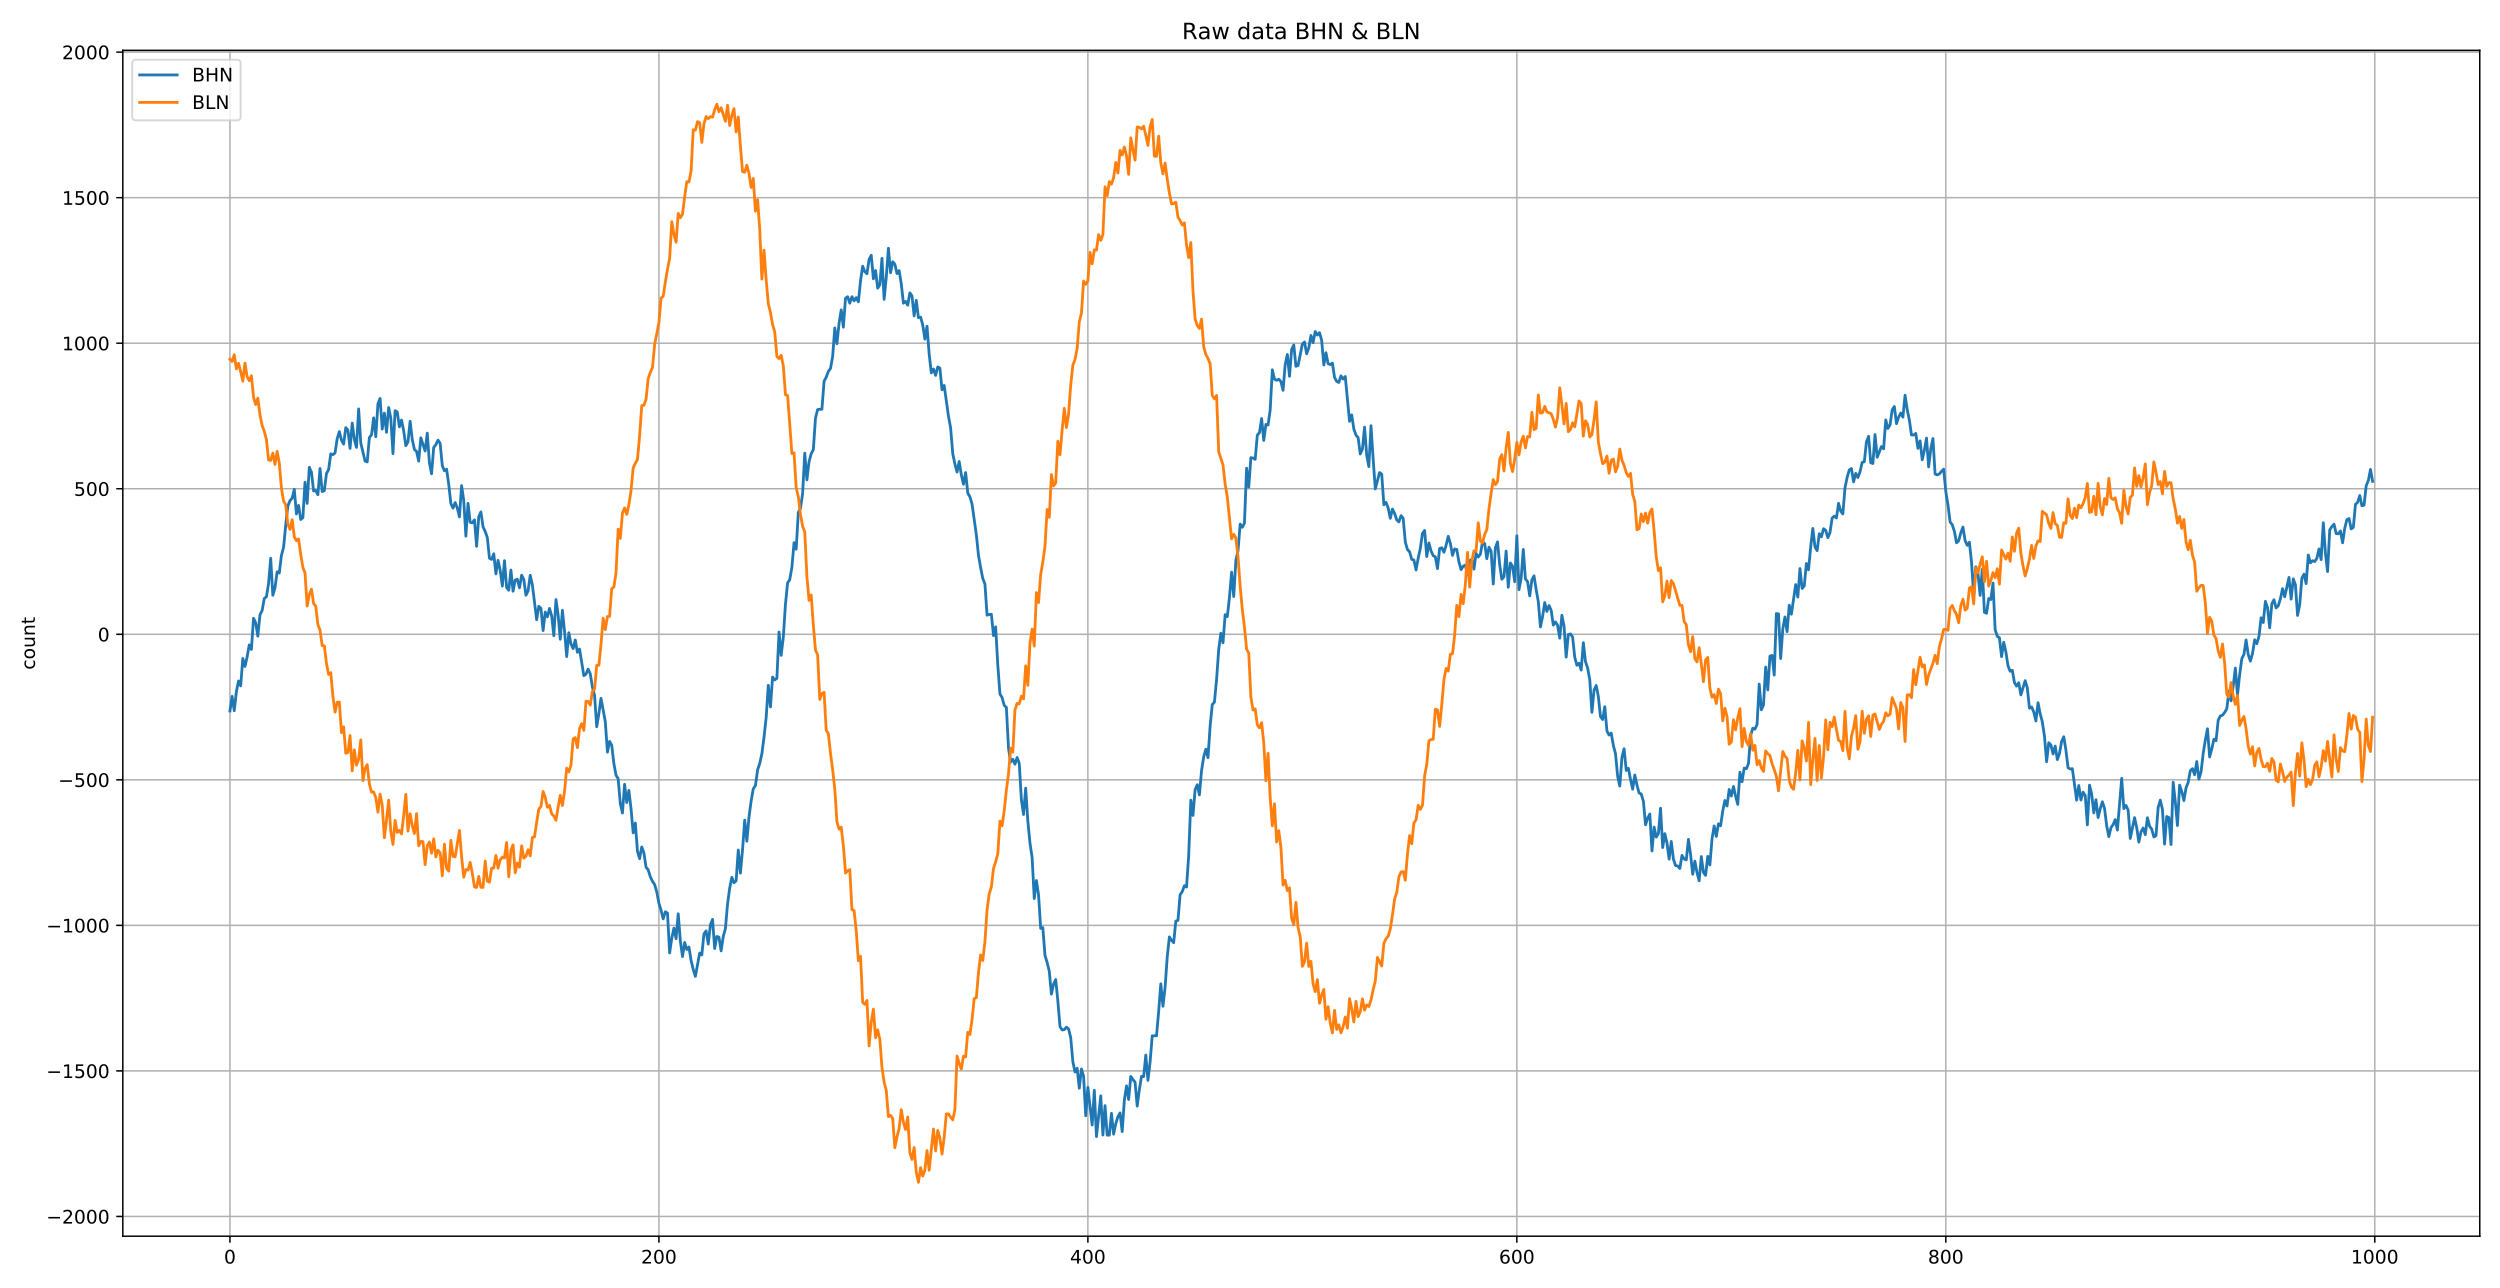 <?xml version="1.0" encoding="utf-8" standalone="no"?>
<!DOCTYPE svg PUBLIC "-//W3C//DTD SVG 1.1//EN"
  "http://www.w3.org/Graphics/SVG/1.1/DTD/svg11.dtd">
<!-- Created with matplotlib (https://matplotlib.org/) -->
<svg height="687.6pt" version="1.1" viewBox="0 0 1334.16 687.6" width="1334.16pt" xmlns="http://www.w3.org/2000/svg" xmlns:xlink="http://www.w3.org/1999/xlink">
 <defs>
  <style type="text/css">
*{stroke-linecap:butt;stroke-linejoin:round;}
  </style>
 </defs>
 <g id="figure_1">
  <g id="patch_1">
   <path d="M 0 687.6 
L 1334.16 687.6 
L 1334.16 0 
L 0 0 
z
" style="fill:#ffffff;"/>
  </g>
  <g id="axes_1">
   <g id="patch_2">
    <path d="M 65.54 659.72 
L 1323.36 659.72 
L 1323.36 26.88 
L 65.54 26.88 
z
" style="fill:#ffffff;"/>
   </g>
   <g id="matplotlib.axis_1">
    <g id="xtick_1">
     <g id="line2d_1">
      <path clip-path="url(#pf578835628)" d="M 122.714 659.72 
L 122.714 26.88 
" style="fill:none;stroke:#b0b0b0;stroke-linecap:square;stroke-width:0.8;"/>
     </g>
     <g id="line2d_2">
      <defs>
       <path d="M 0 0 
L 0 3.5 
" id="m01c46d7998" style="stroke:#000000;stroke-width:0.8;"/>
      </defs>
      <g>
       <use style="stroke:#000000;stroke-width:0.8;" x="122.714" xlink:href="#m01c46d7998" y="659.72"/>
      </g>
     </g>
     <g id="text_1">
      <!-- 0 -->
      <defs>
       <path d="M 31.781 66.406 
Q 24.172 66.406 20.328 58.906 
Q 16.5 51.422 16.5 36.375 
Q 16.5 21.391 20.328 13.891 
Q 24.172 6.391 31.781 6.391 
Q 39.453 6.391 43.281 13.891 
Q 47.125 21.391 47.125 36.375 
Q 47.125 51.422 43.281 58.906 
Q 39.453 66.406 31.781 66.406 
z
M 31.781 74.219 
Q 44.047 74.219 50.516 64.516 
Q 56.984 54.828 56.984 36.375 
Q 56.984 17.969 50.516 8.266 
Q 44.047 -1.422 31.781 -1.422 
Q 19.531 -1.422 13.062 8.266 
Q 6.594 17.969 6.594 36.375 
Q 6.594 54.828 13.062 64.516 
Q 19.531 74.219 31.781 74.219 
z
" id="DejaVuSans-48"/>
      </defs>
      <g transform="translate(119.532 674.318)scale(0.1 -0.1)">
       <use xlink:href="#DejaVuSans-48"/>
      </g>
     </g>
    </g>
    <g id="xtick_2">
     <g id="line2d_3">
      <path clip-path="url(#pf578835628)" d="M 351.637 659.72 
L 351.637 26.88 
" style="fill:none;stroke:#b0b0b0;stroke-linecap:square;stroke-width:0.8;"/>
     </g>
     <g id="line2d_4">
      <g>
       <use style="stroke:#000000;stroke-width:0.8;" x="351.637" xlink:href="#m01c46d7998" y="659.72"/>
      </g>
     </g>
     <g id="text_2">
      <!-- 200 -->
      <defs>
       <path d="M 19.188 8.297 
L 53.609 8.297 
L 53.609 0 
L 7.328 0 
L 7.328 8.297 
Q 12.938 14.109 22.625 23.891 
Q 32.328 33.688 34.812 36.531 
Q 39.547 41.844 41.422 45.531 
Q 43.312 49.219 43.312 52.781 
Q 43.312 58.594 39.234 62.25 
Q 35.156 65.922 28.609 65.922 
Q 23.969 65.922 18.812 64.312 
Q 13.672 62.703 7.812 59.422 
L 7.812 69.391 
Q 13.766 71.781 18.938 73 
Q 24.125 74.219 28.422 74.219 
Q 39.75 74.219 46.484 68.547 
Q 53.219 62.891 53.219 53.422 
Q 53.219 48.922 51.531 44.891 
Q 49.859 40.875 45.406 35.406 
Q 44.188 33.984 37.641 27.219 
Q 31.109 20.453 19.188 8.297 
z
" id="DejaVuSans-50"/>
      </defs>
      <g transform="translate(342.093 674.318)scale(0.1 -0.1)">
       <use xlink:href="#DejaVuSans-50"/>
       <use x="63.623" xlink:href="#DejaVuSans-48"/>
       <use x="127.246" xlink:href="#DejaVuSans-48"/>
      </g>
     </g>
    </g>
    <g id="xtick_3">
     <g id="line2d_5">
      <path clip-path="url(#pf578835628)" d="M 580.561 659.72 
L 580.561 26.88 
" style="fill:none;stroke:#b0b0b0;stroke-linecap:square;stroke-width:0.8;"/>
     </g>
     <g id="line2d_6">
      <g>
       <use style="stroke:#000000;stroke-width:0.8;" x="580.561" xlink:href="#m01c46d7998" y="659.72"/>
      </g>
     </g>
     <g id="text_3">
      <!-- 400 -->
      <defs>
       <path d="M 37.797 64.312 
L 12.891 25.391 
L 37.797 25.391 
z
M 35.203 72.906 
L 47.609 72.906 
L 47.609 25.391 
L 58.016 25.391 
L 58.016 17.188 
L 47.609 17.188 
L 47.609 0 
L 37.797 0 
L 37.797 17.188 
L 4.891 17.188 
L 4.891 26.703 
z
" id="DejaVuSans-52"/>
      </defs>
      <g transform="translate(571.017 674.318)scale(0.1 -0.1)">
       <use xlink:href="#DejaVuSans-52"/>
       <use x="63.623" xlink:href="#DejaVuSans-48"/>
       <use x="127.246" xlink:href="#DejaVuSans-48"/>
      </g>
     </g>
    </g>
    <g id="xtick_4">
     <g id="line2d_7">
      <path clip-path="url(#pf578835628)" d="M 809.484 659.72 
L 809.484 26.88 
" style="fill:none;stroke:#b0b0b0;stroke-linecap:square;stroke-width:0.8;"/>
     </g>
     <g id="line2d_8">
      <g>
       <use style="stroke:#000000;stroke-width:0.8;" x="809.484" xlink:href="#m01c46d7998" y="659.72"/>
      </g>
     </g>
     <g id="text_4">
      <!-- 600 -->
      <defs>
       <path d="M 33.016 40.375 
Q 26.375 40.375 22.484 35.828 
Q 18.609 31.297 18.609 23.391 
Q 18.609 15.531 22.484 10.953 
Q 26.375 6.391 33.016 6.391 
Q 39.656 6.391 43.531 10.953 
Q 47.406 15.531 47.406 23.391 
Q 47.406 31.297 43.531 35.828 
Q 39.656 40.375 33.016 40.375 
z
M 52.594 71.297 
L 52.594 62.312 
Q 48.875 64.062 45.094 64.984 
Q 41.312 65.922 37.594 65.922 
Q 27.828 65.922 22.672 59.328 
Q 17.531 52.734 16.797 39.406 
Q 19.672 43.656 24.016 45.922 
Q 28.375 48.188 33.594 48.188 
Q 44.578 48.188 50.953 41.516 
Q 57.328 34.859 57.328 23.391 
Q 57.328 12.156 50.688 5.359 
Q 44.047 -1.422 33.016 -1.422 
Q 20.359 -1.422 13.672 8.266 
Q 6.984 17.969 6.984 36.375 
Q 6.984 53.656 15.188 63.938 
Q 23.391 74.219 37.203 74.219 
Q 40.922 74.219 44.703 73.484 
Q 48.484 72.75 52.594 71.297 
z
" id="DejaVuSans-54"/>
      </defs>
      <g transform="translate(799.94 674.318)scale(0.1 -0.1)">
       <use xlink:href="#DejaVuSans-54"/>
       <use x="63.623" xlink:href="#DejaVuSans-48"/>
       <use x="127.246" xlink:href="#DejaVuSans-48"/>
      </g>
     </g>
    </g>
    <g id="xtick_5">
     <g id="line2d_9">
      <path clip-path="url(#pf578835628)" d="M 1038.408 659.72 
L 1038.408 26.88 
" style="fill:none;stroke:#b0b0b0;stroke-linecap:square;stroke-width:0.8;"/>
     </g>
     <g id="line2d_10">
      <g>
       <use style="stroke:#000000;stroke-width:0.8;" x="1038.408" xlink:href="#m01c46d7998" y="659.72"/>
      </g>
     </g>
     <g id="text_5">
      <!-- 800 -->
      <defs>
       <path d="M 31.781 34.625 
Q 24.75 34.625 20.719 30.859 
Q 16.703 27.094 16.703 20.516 
Q 16.703 13.922 20.719 10.156 
Q 24.75 6.391 31.781 6.391 
Q 38.812 6.391 42.859 10.172 
Q 46.922 13.969 46.922 20.516 
Q 46.922 27.094 42.891 30.859 
Q 38.875 34.625 31.781 34.625 
z
M 21.922 38.812 
Q 15.578 40.375 12.031 44.719 
Q 8.5 49.078 8.5 55.328 
Q 8.5 64.062 14.719 69.141 
Q 20.953 74.219 31.781 74.219 
Q 42.672 74.219 48.875 69.141 
Q 55.078 64.062 55.078 55.328 
Q 55.078 49.078 51.531 44.719 
Q 48 40.375 41.703 38.812 
Q 48.828 37.156 52.797 32.312 
Q 56.781 27.484 56.781 20.516 
Q 56.781 9.906 50.312 4.234 
Q 43.844 -1.422 31.781 -1.422 
Q 19.734 -1.422 13.25 4.234 
Q 6.781 9.906 6.781 20.516 
Q 6.781 27.484 10.781 32.312 
Q 14.797 37.156 21.922 38.812 
z
M 18.312 54.391 
Q 18.312 48.734 21.844 45.562 
Q 25.391 42.391 31.781 42.391 
Q 38.141 42.391 41.719 45.562 
Q 45.312 48.734 45.312 54.391 
Q 45.312 60.062 41.719 63.234 
Q 38.141 66.406 31.781 66.406 
Q 25.391 66.406 21.844 63.234 
Q 18.312 60.062 18.312 54.391 
z
" id="DejaVuSans-56"/>
      </defs>
      <g transform="translate(1028.864 674.318)scale(0.1 -0.1)">
       <use xlink:href="#DejaVuSans-56"/>
       <use x="63.623" xlink:href="#DejaVuSans-48"/>
       <use x="127.246" xlink:href="#DejaVuSans-48"/>
      </g>
     </g>
    </g>
    <g id="xtick_6">
     <g id="line2d_11">
      <path clip-path="url(#pf578835628)" d="M 1267.331 659.72 
L 1267.331 26.88 
" style="fill:none;stroke:#b0b0b0;stroke-linecap:square;stroke-width:0.8;"/>
     </g>
     <g id="line2d_12">
      <g>
       <use style="stroke:#000000;stroke-width:0.8;" x="1267.331" xlink:href="#m01c46d7998" y="659.72"/>
      </g>
     </g>
     <g id="text_6">
      <!-- 1000 -->
      <defs>
       <path d="M 12.406 8.297 
L 28.516 8.297 
L 28.516 63.922 
L 10.984 60.406 
L 10.984 69.391 
L 28.422 72.906 
L 38.281 72.906 
L 38.281 8.297 
L 54.391 8.297 
L 54.391 0 
L 12.406 0 
z
" id="DejaVuSans-49"/>
      </defs>
      <g transform="translate(1254.606 674.318)scale(0.1 -0.1)">
       <use xlink:href="#DejaVuSans-49"/>
       <use x="63.623" xlink:href="#DejaVuSans-48"/>
       <use x="127.246" xlink:href="#DejaVuSans-48"/>
       <use x="190.869" xlink:href="#DejaVuSans-48"/>
      </g>
     </g>
    </g>
   </g>
   <g id="matplotlib.axis_2">
    <g id="ytick_1">
     <g id="line2d_13">
      <path clip-path="url(#pf578835628)" d="M 65.54 649.176 
L 1323.36 649.176 
" style="fill:none;stroke:#b0b0b0;stroke-linecap:square;stroke-width:0.8;"/>
     </g>
     <g id="line2d_14">
      <defs>
       <path d="M 0 0 
L -3.5 0 
" id="mba39bc1939" style="stroke:#000000;stroke-width:0.8;"/>
      </defs>
      <g>
       <use style="stroke:#000000;stroke-width:0.8;" x="65.54" xlink:href="#mba39bc1939" y="649.176"/>
      </g>
     </g>
     <g id="text_7">
      <!-- −2000 -->
      <defs>
       <path d="M 10.594 35.5 
L 73.188 35.5 
L 73.188 27.203 
L 10.594 27.203 
z
" id="DejaVuSans-8722"/>
      </defs>
      <g transform="translate(24.71 652.975)scale(0.1 -0.1)">
       <use xlink:href="#DejaVuSans-8722"/>
       <use x="83.789" xlink:href="#DejaVuSans-50"/>
       <use x="147.412" xlink:href="#DejaVuSans-48"/>
       <use x="211.035" xlink:href="#DejaVuSans-48"/>
       <use x="274.658" xlink:href="#DejaVuSans-48"/>
      </g>
     </g>
    </g>
    <g id="ytick_2">
     <g id="line2d_15">
      <path clip-path="url(#pf578835628)" d="M 65.54 571.506 
L 1323.36 571.506 
" style="fill:none;stroke:#b0b0b0;stroke-linecap:square;stroke-width:0.8;"/>
     </g>
     <g id="line2d_16">
      <g>
       <use style="stroke:#000000;stroke-width:0.8;" x="65.54" xlink:href="#mba39bc1939" y="571.506"/>
      </g>
     </g>
     <g id="text_8">
      <!-- −1500 -->
      <defs>
       <path d="M 10.797 72.906 
L 49.516 72.906 
L 49.516 64.594 
L 19.828 64.594 
L 19.828 46.734 
Q 21.969 47.469 24.109 47.828 
Q 26.266 48.188 28.422 48.188 
Q 40.625 48.188 47.75 41.5 
Q 54.891 34.812 54.891 23.391 
Q 54.891 11.625 47.562 5.094 
Q 40.234 -1.422 26.906 -1.422 
Q 22.312 -1.422 17.547 -0.641 
Q 12.797 0.141 7.719 1.703 
L 7.719 11.625 
Q 12.109 9.234 16.797 8.062 
Q 21.484 6.891 26.703 6.891 
Q 35.156 6.891 40.078 11.328 
Q 45.016 15.766 45.016 23.391 
Q 45.016 31 40.078 35.438 
Q 35.156 39.891 26.703 39.891 
Q 22.75 39.891 18.812 39.016 
Q 14.891 38.141 10.797 36.281 
z
" id="DejaVuSans-53"/>
      </defs>
      <g transform="translate(24.71 575.305)scale(0.1 -0.1)">
       <use xlink:href="#DejaVuSans-8722"/>
       <use x="83.789" xlink:href="#DejaVuSans-49"/>
       <use x="147.412" xlink:href="#DejaVuSans-53"/>
       <use x="211.035" xlink:href="#DejaVuSans-48"/>
       <use x="274.658" xlink:href="#DejaVuSans-48"/>
      </g>
     </g>
    </g>
    <g id="ytick_3">
     <g id="line2d_17">
      <path clip-path="url(#pf578835628)" d="M 65.54 493.835 
L 1323.36 493.835 
" style="fill:none;stroke:#b0b0b0;stroke-linecap:square;stroke-width:0.8;"/>
     </g>
     <g id="line2d_18">
      <g>
       <use style="stroke:#000000;stroke-width:0.8;" x="65.54" xlink:href="#mba39bc1939" y="493.835"/>
      </g>
     </g>
     <g id="text_9">
      <!-- −1000 -->
      <g transform="translate(24.71 497.635)scale(0.1 -0.1)">
       <use xlink:href="#DejaVuSans-8722"/>
       <use x="83.789" xlink:href="#DejaVuSans-49"/>
       <use x="147.412" xlink:href="#DejaVuSans-48"/>
       <use x="211.035" xlink:href="#DejaVuSans-48"/>
       <use x="274.658" xlink:href="#DejaVuSans-48"/>
      </g>
     </g>
    </g>
    <g id="ytick_4">
     <g id="line2d_19">
      <path clip-path="url(#pf578835628)" d="M 65.54 416.165 
L 1323.36 416.165 
" style="fill:none;stroke:#b0b0b0;stroke-linecap:square;stroke-width:0.8;"/>
     </g>
     <g id="line2d_20">
      <g>
       <use style="stroke:#000000;stroke-width:0.8;" x="65.54" xlink:href="#mba39bc1939" y="416.165"/>
      </g>
     </g>
     <g id="text_10">
      <!-- −500 -->
      <g transform="translate(31.073 419.964)scale(0.1 -0.1)">
       <use xlink:href="#DejaVuSans-8722"/>
       <use x="83.789" xlink:href="#DejaVuSans-53"/>
       <use x="147.412" xlink:href="#DejaVuSans-48"/>
       <use x="211.035" xlink:href="#DejaVuSans-48"/>
      </g>
     </g>
    </g>
    <g id="ytick_5">
     <g id="line2d_21">
      <path clip-path="url(#pf578835628)" d="M 65.54 338.495 
L 1323.36 338.495 
" style="fill:none;stroke:#b0b0b0;stroke-linecap:square;stroke-width:0.8;"/>
     </g>
     <g id="line2d_22">
      <g>
       <use style="stroke:#000000;stroke-width:0.8;" x="65.54" xlink:href="#mba39bc1939" y="338.495"/>
      </g>
     </g>
     <g id="text_11">
      <!-- 0 -->
      <g transform="translate(52.178 342.294)scale(0.1 -0.1)">
       <use xlink:href="#DejaVuSans-48"/>
      </g>
     </g>
    </g>
    <g id="ytick_6">
     <g id="line2d_23">
      <path clip-path="url(#pf578835628)" d="M 65.54 260.824 
L 1323.36 260.824 
" style="fill:none;stroke:#b0b0b0;stroke-linecap:square;stroke-width:0.8;"/>
     </g>
     <g id="line2d_24">
      <g>
       <use style="stroke:#000000;stroke-width:0.8;" x="65.54" xlink:href="#mba39bc1939" y="260.824"/>
      </g>
     </g>
     <g id="text_12">
      <!-- 500 -->
      <g transform="translate(39.453 264.623)scale(0.1 -0.1)">
       <use xlink:href="#DejaVuSans-53"/>
       <use x="63.623" xlink:href="#DejaVuSans-48"/>
       <use x="127.246" xlink:href="#DejaVuSans-48"/>
      </g>
     </g>
    </g>
    <g id="ytick_7">
     <g id="line2d_25">
      <path clip-path="url(#pf578835628)" d="M 65.54 183.154 
L 1323.36 183.154 
" style="fill:none;stroke:#b0b0b0;stroke-linecap:square;stroke-width:0.8;"/>
     </g>
     <g id="line2d_26">
      <g>
       <use style="stroke:#000000;stroke-width:0.8;" x="65.54" xlink:href="#mba39bc1939" y="183.154"/>
      </g>
     </g>
     <g id="text_13">
      <!-- 1000 -->
      <g transform="translate(33.09 186.953)scale(0.1 -0.1)">
       <use xlink:href="#DejaVuSans-49"/>
       <use x="63.623" xlink:href="#DejaVuSans-48"/>
       <use x="127.246" xlink:href="#DejaVuSans-48"/>
       <use x="190.869" xlink:href="#DejaVuSans-48"/>
      </g>
     </g>
    </g>
    <g id="ytick_8">
     <g id="line2d_27">
      <path clip-path="url(#pf578835628)" d="M 65.54 105.483 
L 1323.36 105.483 
" style="fill:none;stroke:#b0b0b0;stroke-linecap:square;stroke-width:0.8;"/>
     </g>
     <g id="line2d_28">
      <g>
       <use style="stroke:#000000;stroke-width:0.8;" x="65.54" xlink:href="#mba39bc1939" y="105.483"/>
      </g>
     </g>
     <g id="text_14">
      <!-- 1500 -->
      <g transform="translate(33.09 109.282)scale(0.1 -0.1)">
       <use xlink:href="#DejaVuSans-49"/>
       <use x="63.623" xlink:href="#DejaVuSans-53"/>
       <use x="127.246" xlink:href="#DejaVuSans-48"/>
       <use x="190.869" xlink:href="#DejaVuSans-48"/>
      </g>
     </g>
    </g>
    <g id="ytick_9">
     <g id="line2d_29">
      <path clip-path="url(#pf578835628)" d="M 65.54 27.813 
L 1323.36 27.813 
" style="fill:none;stroke:#b0b0b0;stroke-linecap:square;stroke-width:0.8;"/>
     </g>
     <g id="line2d_30">
      <g>
       <use style="stroke:#000000;stroke-width:0.8;" x="65.54" xlink:href="#mba39bc1939" y="27.813"/>
      </g>
     </g>
     <g id="text_15">
      <!-- 2000 -->
      <g transform="translate(33.09 31.612)scale(0.1 -0.1)">
       <use xlink:href="#DejaVuSans-50"/>
       <use x="63.623" xlink:href="#DejaVuSans-48"/>
       <use x="127.246" xlink:href="#DejaVuSans-48"/>
       <use x="190.869" xlink:href="#DejaVuSans-48"/>
      </g>
     </g>
    </g>
    <g id="text_16">
     <!-- count -->
     <defs>
      <path d="M 48.781 52.594 
L 48.781 44.188 
Q 44.969 46.297 41.141 47.344 
Q 37.312 48.391 33.406 48.391 
Q 24.656 48.391 19.812 42.844 
Q 14.984 37.312 14.984 27.297 
Q 14.984 17.281 19.812 11.734 
Q 24.656 6.203 33.406 6.203 
Q 37.312 6.203 41.141 7.25 
Q 44.969 8.297 48.781 10.406 
L 48.781 2.094 
Q 45.016 0.344 40.984 -0.531 
Q 36.969 -1.422 32.422 -1.422 
Q 20.062 -1.422 12.781 6.344 
Q 5.516 14.109 5.516 27.297 
Q 5.516 40.672 12.859 48.328 
Q 20.219 56 33.016 56 
Q 37.156 56 41.109 55.141 
Q 45.062 54.297 48.781 52.594 
z
" id="DejaVuSans-99"/>
      <path d="M 30.609 48.391 
Q 23.391 48.391 19.188 42.75 
Q 14.984 37.109 14.984 27.297 
Q 14.984 17.484 19.156 11.844 
Q 23.344 6.203 30.609 6.203 
Q 37.797 6.203 41.984 11.859 
Q 46.188 17.531 46.188 27.297 
Q 46.188 37.016 41.984 42.703 
Q 37.797 48.391 30.609 48.391 
z
M 30.609 56 
Q 42.328 56 49.016 48.375 
Q 55.719 40.766 55.719 27.297 
Q 55.719 13.875 49.016 6.219 
Q 42.328 -1.422 30.609 -1.422 
Q 18.844 -1.422 12.172 6.219 
Q 5.516 13.875 5.516 27.297 
Q 5.516 40.766 12.172 48.375 
Q 18.844 56 30.609 56 
z
" id="DejaVuSans-111"/>
      <path d="M 8.5 21.578 
L 8.5 54.688 
L 17.484 54.688 
L 17.484 21.922 
Q 17.484 14.156 20.5 10.266 
Q 23.531 6.391 29.594 6.391 
Q 36.859 6.391 41.078 11.031 
Q 45.312 15.672 45.312 23.688 
L 45.312 54.688 
L 54.297 54.688 
L 54.297 0 
L 45.312 0 
L 45.312 8.406 
Q 42.047 3.422 37.719 1 
Q 33.406 -1.422 27.688 -1.422 
Q 18.266 -1.422 13.375 4.438 
Q 8.5 10.297 8.5 21.578 
z
M 31.109 56 
z
" id="DejaVuSans-117"/>
      <path d="M 54.891 33.016 
L 54.891 0 
L 45.906 0 
L 45.906 32.719 
Q 45.906 40.484 42.875 44.328 
Q 39.844 48.188 33.797 48.188 
Q 26.516 48.188 22.312 43.547 
Q 18.109 38.922 18.109 30.906 
L 18.109 0 
L 9.078 0 
L 9.078 54.688 
L 18.109 54.688 
L 18.109 46.188 
Q 21.344 51.125 25.703 53.562 
Q 30.078 56 35.797 56 
Q 45.219 56 50.047 50.172 
Q 54.891 44.344 54.891 33.016 
z
" id="DejaVuSans-110"/>
      <path d="M 18.312 70.219 
L 18.312 54.688 
L 36.812 54.688 
L 36.812 47.703 
L 18.312 47.703 
L 18.312 18.016 
Q 18.312 11.328 20.141 9.422 
Q 21.969 7.516 27.594 7.516 
L 36.812 7.516 
L 36.812 0 
L 27.594 0 
Q 17.188 0 13.234 3.875 
Q 9.281 7.766 9.281 18.016 
L 9.281 47.703 
L 2.688 47.703 
L 2.688 54.688 
L 9.281 54.688 
L 9.281 70.219 
z
" id="DejaVuSans-116"/>
     </defs>
     <g transform="translate(18.631 357.406)rotate(-90)scale(0.1 -0.1)">
      <use xlink:href="#DejaVuSans-99"/>
      <use x="54.98" xlink:href="#DejaVuSans-111"/>
      <use x="116.162" xlink:href="#DejaVuSans-117"/>
      <use x="179.541" xlink:href="#DejaVuSans-110"/>
      <use x="242.92" xlink:href="#DejaVuSans-116"/>
     </g>
    </g>
   </g>
   <g id="line2d_31">
    <path clip-path="url(#pf578835628)" d="M 122.714 379.448 
L 123.858 371.618 
L 125.003 379.278 
L 126.147 369.07 
L 127.292 363.427 
L 128.437 366.026 
L 129.581 351.384 
L 130.726 355.671 
L 131.871 350.614 
L 133.015 344.158 
L 134.16 346.59 
L 135.304 329.963 
L 136.449 332.339 
L 137.594 339.503 
L 138.738 328.07 
L 139.883 325.846 
L 141.028 319.394 
L 142.172 318.48 
L 143.317 311.465 
L 144.461 297.939 
L 145.606 317.698 
L 146.751 313.726 
L 147.895 305.13 
L 149.04 305.817 
L 150.184 296.385 
L 151.329 292.142 
L 152.474 280.24 
L 153.618 269.947 
L 154.763 267.177 
L 155.908 265.883 
L 157.052 261.127 
L 158.197 274.264 
L 159.341 269.717 
L 160.486 277.247 
L 161.631 276.287 
L 162.775 257.334 
L 163.92 268.656 
L 165.064 249.368 
L 166.209 251.965 
L 167.354 261.987 
L 168.498 261.769 
L 169.643 264.02 
L 170.788 250.016 
L 171.932 262.313 
L 173.077 261.852 
L 174.221 252.714 
L 175.366 250.617 
L 176.511 242.195 
L 177.655 242.632 
L 178.8 241.709 
L 179.945 234.123 
L 181.089 230.332 
L 182.234 234.953 
L 183.378 237.014 
L 184.523 228.195 
L 185.668 229.481 
L 186.812 239.322 
L 187.957 225.807 
L 189.101 234.47 
L 190.246 238.766 
L 191.391 218.205 
L 192.535 236.406 
L 194.825 246.07 
L 195.969 246.521 
L 197.114 233.546 
L 198.258 232.035 
L 199.403 222.976 
L 200.548 233.056 
L 201.692 215.501 
L 202.837 212.626 
L 203.981 229.003 
L 205.126 220.449 
L 206.271 230.715 
L 207.415 217.472 
L 208.56 223.202 
L 209.705 242.097 
L 210.849 219.166 
L 211.994 219.803 
L 213.138 227.811 
L 214.283 224.154 
L 215.428 229.993 
L 216.572 237.837 
L 217.717 235.851 
L 218.861 224.812 
L 220.006 234.513 
L 221.151 239.827 
L 222.295 240.897 
L 223.44 246.109 
L 224.585 233.628 
L 226.874 240.696 
L 228.018 231.154 
L 229.163 246.888 
L 230.308 252.845 
L 231.452 238.792 
L 232.597 237.323 
L 233.742 234.891 
L 234.886 236.57 
L 236.031 248.493 
L 237.175 251.223 
L 238.32 250.403 
L 239.465 258.375 
L 240.609 268.737 
L 241.754 271.17 
L 242.898 268.221 
L 244.043 271.068 
L 245.188 275.855 
L 246.332 259.137 
L 247.477 267.004 
L 248.622 286.127 
L 249.766 268.608 
L 250.911 278.752 
L 252.055 278.986 
L 253.2 277.423 
L 254.345 291.542 
L 255.489 275.752 
L 256.634 273.203 
L 257.778 281.177 
L 258.923 283.589 
L 260.068 286.886 
L 261.212 297.912 
L 262.357 298.535 
L 263.502 295.508 
L 264.646 306.218 
L 265.791 299.043 
L 266.935 304.363 
L 268.08 312.756 
L 269.225 299.211 
L 270.369 313.648 
L 271.514 314.968 
L 272.659 304.204 
L 273.803 315.524 
L 274.948 309.548 
L 276.092 309.148 
L 277.237 313.687 
L 278.382 306.957 
L 279.526 309.192 
L 280.671 317.657 
L 281.815 315.336 
L 282.96 307.011 
L 284.105 312.134 
L 286.394 330.727 
L 287.539 323.565 
L 288.683 324.61 
L 289.828 336.501 
L 290.972 326.639 
L 292.117 329.196 
L 293.262 324.669 
L 294.406 328.724 
L 295.551 339.247 
L 296.695 319.962 
L 297.84 328.075 
L 298.985 341.151 
L 300.129 325.71 
L 301.274 336.777 
L 302.419 350.415 
L 303.563 337.654 
L 304.708 343.667 
L 305.852 346.146 
L 306.997 341.537 
L 308.142 348.103 
L 309.286 346.377 
L 311.575 360.586 
L 312.72 359.732 
L 313.865 357.086 
L 315.009 359.584 
L 316.154 366.753 
L 317.299 371.103 
L 318.443 387.852 
L 319.588 380.831 
L 320.732 372.665 
L 323.022 385.107 
L 324.166 401.416 
L 325.311 395.644 
L 326.456 397.694 
L 327.6 407.464 
L 328.745 413.697 
L 329.889 415.587 
L 331.034 428.86 
L 332.179 433.887 
L 333.323 418.552 
L 334.468 428.297 
L 335.612 421.809 
L 336.757 431.554 
L 337.902 444.471 
L 339.046 439.21 
L 340.191 454.258 
L 341.336 458.236 
L 342.48 451.956 
L 343.625 455.159 
L 344.769 462.801 
L 345.914 464.189 
L 347.059 467.929 
L 348.203 470.274 
L 349.348 472.032 
L 350.492 475.972 
L 351.637 482.018 
L 352.782 485.822 
L 353.926 490.357 
L 355.071 486.578 
L 356.216 487.288 
L 357.36 508.538 
L 358.505 500.601 
L 359.649 495.289 
L 360.794 500.925 
L 361.939 487.659 
L 363.083 502.258 
L 364.228 510.498 
L 365.373 502.955 
L 366.517 506.729 
L 367.662 505.407 
L 368.806 512.601 
L 369.951 517.335 
L 371.096 521.059 
L 373.385 508.623 
L 374.529 509.6 
L 375.674 498.382 
L 376.819 496.761 
L 377.963 503.817 
L 379.108 493.591 
L 380.253 490.639 
L 381.397 506.186 
L 382.542 499.742 
L 383.686 500.138 
L 384.831 507.458 
L 385.976 499.772 
L 387.12 495.602 
L 388.265 482.458 
L 389.409 473.929 
L 390.554 468.189 
L 391.699 471.112 
L 392.843 470.035 
L 393.988 453.629 
L 395.133 465.947 
L 396.277 453.334 
L 397.422 437.69 
L 398.566 448.918 
L 399.711 436.022 
L 400.856 427.445 
L 402 420.914 
L 403.145 419.268 
L 404.29 410.89 
L 405.434 407.46 
L 406.579 402.251 
L 407.723 393.488 
L 408.868 382.97 
L 410.013 365.718 
L 411.157 377.257 
L 412.302 361.333 
L 413.446 362.851 
L 414.591 361.992 
L 415.736 337.287 
L 416.88 349.727 
L 418.025 340.036 
L 419.17 322.383 
L 420.314 311.091 
L 421.459 309.325 
L 422.603 302.718 
L 423.748 289.596 
L 424.893 293.099 
L 426.037 273.415 
L 427.182 271.189 
L 428.326 263.393 
L 429.471 241.808 
L 430.616 256.097 
L 431.76 246.413 
L 432.905 242.112 
L 434.05 239.967 
L 435.194 223.101 
L 436.339 218.588 
L 437.483 218.39 
L 438.628 218.396 
L 439.773 203.473 
L 440.917 201.31 
L 442.062 198.203 
L 443.206 196.63 
L 444.351 190.277 
L 445.496 175.024 
L 446.64 183.411 
L 447.785 172.495 
L 448.93 165.368 
L 450.074 174.596 
L 451.219 159.153 
L 452.363 158.352 
L 453.508 161.789 
L 454.653 158.324 
L 455.797 160.56 
L 456.942 158.838 
L 458.087 161.082 
L 459.231 149.896 
L 460.376 142.07 
L 461.52 144.99 
L 462.665 146.082 
L 463.81 138.378 
L 464.954 136.224 
L 466.099 148.765 
L 467.243 144.348 
L 468.388 153.78 
L 469.533 152.007 
L 470.677 137.865 
L 471.822 159.745 
L 472.967 148.013 
L 474.111 132.491 
L 475.256 145.553 
L 476.4 139.664 
L 477.545 140.958 
L 478.69 145.996 
L 479.834 144.415 
L 480.979 151.562 
L 482.123 161.801 
L 483.268 160.818 
L 484.413 162.883 
L 485.557 156.282 
L 486.702 157.958 
L 487.847 168.56 
L 488.991 160.288 
L 490.136 169.517 
L 491.28 169.239 
L 492.425 173.364 
L 493.57 180.985 
L 494.714 174.105 
L 495.859 188.957 
L 497.004 199.006 
L 498.148 196.915 
L 499.293 200.346 
L 500.437 195.824 
L 501.582 196.448 
L 502.727 208.009 
L 503.871 205.7 
L 506.16 222.071 
L 507.305 228.325 
L 508.45 242.114 
L 509.594 247.601 
L 510.739 251.928 
L 511.884 246.268 
L 513.028 253.411 
L 514.173 258.422 
L 515.317 252.201 
L 516.462 263.078 
L 517.607 265.129 
L 518.751 269.03 
L 521.04 285.424 
L 522.185 296.388 
L 523.33 302.941 
L 524.474 308.735 
L 525.619 311.654 
L 526.764 328.292 
L 527.908 327.942 
L 529.053 327.809 
L 530.197 339.194 
L 531.342 334.52 
L 532.487 354.955 
L 533.631 370.338 
L 534.776 372.266 
L 535.92 376.455 
L 537.065 377.481 
L 538.21 399.437 
L 539.354 406.64 
L 540.499 405.219 
L 541.644 407.83 
L 542.788 404.255 
L 543.933 407.38 
L 545.077 426.766 
L 546.222 434.677 
L 547.367 420.629 
L 548.511 438.06 
L 549.656 449.879 
L 550.801 457.636 
L 551.945 479.49 
L 553.09 469.893 
L 554.234 477.545 
L 555.379 495.464 
L 556.524 495.038 
L 557.668 509.869 
L 558.813 513.628 
L 559.957 518.285 
L 561.102 530.53 
L 562.247 525.204 
L 563.391 522.742 
L 564.536 534.206 
L 565.681 547.832 
L 566.825 549.637 
L 567.97 549.473 
L 569.114 548.169 
L 570.259 549.123 
L 571.404 553.787 
L 572.548 566.625 
L 573.693 572.081 
L 574.837 570.086 
L 575.982 580.746 
L 577.127 570.484 
L 578.271 574.364 
L 579.416 595.44 
L 580.561 580.271 
L 582.85 600.385 
L 583.994 581.82 
L 585.139 606.533 
L 587.428 584.806 
L 588.573 605.704 
L 589.718 590.043 
L 590.862 605.789 
L 592.007 605.769 
L 593.151 594.157 
L 594.296 605.259 
L 595.441 599.671 
L 596.585 595.965 
L 597.73 593.93 
L 598.874 603.901 
L 600.019 587.129 
L 601.164 579.479 
L 602.308 586.772 
L 603.453 574.442 
L 604.598 576.136 
L 605.742 577.494 
L 606.887 590.29 
L 608.031 581.445 
L 609.176 574.431 
L 610.321 574.539 
L 611.465 563.047 
L 612.61 576.552 
L 613.754 566.867 
L 614.899 552.775 
L 617.188 552.774 
L 618.333 539.818 
L 619.478 525.015 
L 620.622 537.009 
L 621.767 526.943 
L 622.911 510.663 
L 624.056 499.99 
L 625.201 501.777 
L 626.345 503.089 
L 627.49 491.562 
L 628.635 491.15 
L 629.779 477.5 
L 630.924 475.803 
L 632.068 472.683 
L 633.213 473.383 
L 634.358 456.536 
L 635.502 426.998 
L 636.647 435.162 
L 637.791 421.431 
L 638.936 418.762 
L 640.081 424.202 
L 641.225 411.2 
L 642.37 403.893 
L 643.515 399.807 
L 644.659 404.341 
L 645.804 387.416 
L 646.948 376.016 
L 648.093 374.707 
L 649.238 362.685 
L 650.382 346.568 
L 651.527 337.958 
L 652.671 343.034 
L 653.816 328.038 
L 654.961 329.08 
L 656.105 318.898 
L 657.25 305.347 
L 658.395 318.342 
L 659.539 299.104 
L 660.684 293.915 
L 661.828 279.708 
L 662.973 281.385 
L 664.118 279.178 
L 665.262 249.833 
L 666.407 259.952 
L 667.551 244.227 
L 668.696 244.455 
L 669.841 245.145 
L 670.985 232.223 
L 672.13 230.891 
L 673.275 223.357 
L 674.419 235.038 
L 675.564 226.495 
L 676.708 226.807 
L 677.853 218.728 
L 678.998 197.337 
L 680.142 202.348 
L 681.287 202.957 
L 682.432 202.361 
L 683.576 203.657 
L 684.721 208.311 
L 685.865 194.513 
L 687.01 189.152 
L 688.155 200.822 
L 689.299 186.484 
L 690.444 184.12 
L 691.588 195.486 
L 692.733 195.07 
L 695.022 183.604 
L 696.167 182.505 
L 697.312 188.832 
L 698.456 185.687 
L 699.601 179.033 
L 700.745 182.892 
L 701.89 176.905 
L 703.035 178.816 
L 704.179 177.518 
L 705.324 181.675 
L 706.468 194.777 
L 707.613 188.257 
L 708.758 194.08 
L 709.902 194.578 
L 711.047 193.743 
L 712.192 201.4 
L 713.336 203.517 
L 714.481 204.093 
L 715.625 200.581 
L 716.77 202.284 
L 717.915 200.935 
L 720.204 224.844 
L 721.349 221.4 
L 722.493 228.968 
L 723.638 232.212 
L 724.782 233.565 
L 725.927 242.254 
L 727.072 239.702 
L 728.216 227.955 
L 729.361 242.922 
L 730.505 249.044 
L 731.65 227.196 
L 732.795 244.921 
L 733.939 260.894 
L 736.229 252.176 
L 737.373 253.054 
L 738.518 269.379 
L 739.662 268.095 
L 740.807 271.011 
L 741.952 276.617 
L 743.096 271.681 
L 744.241 273.966 
L 745.385 277.432 
L 746.53 278.525 
L 747.675 275.182 
L 748.819 276.563 
L 749.964 289.24 
L 751.109 293.282 
L 752.253 294.466 
L 753.398 298.539 
L 754.542 298.834 
L 755.687 304.185 
L 756.832 297.921 
L 757.976 292.646 
L 759.121 284.664 
L 760.265 283.082 
L 761.41 297.017 
L 762.555 289.744 
L 763.699 294.042 
L 764.844 296.548 
L 765.989 297.163 
L 767.133 303.439 
L 768.278 292.725 
L 769.422 292.317 
L 770.567 294.703 
L 771.712 291.079 
L 772.856 286.228 
L 774.001 289.97 
L 775.146 296.373 
L 776.29 292.971 
L 777.435 293.223 
L 778.579 299.916 
L 779.724 303.975 
L 780.869 302.121 
L 782.013 301.575 
L 783.158 306.729 
L 784.302 299.21 
L 785.447 298.533 
L 786.592 303.714 
L 787.736 295.308 
L 788.881 297.29 
L 790.026 295.725 
L 791.17 289.199 
L 792.315 290.102 
L 793.459 298.194 
L 794.604 291.997 
L 795.749 294.134 
L 796.893 311.671 
L 798.038 292.298 
L 799.182 289.173 
L 800.327 301.468 
L 801.472 309.119 
L 802.616 307.841 
L 803.761 294.102 
L 804.906 313.392 
L 806.05 300.453 
L 807.195 302.177 
L 808.339 310.45 
L 809.484 285.935 
L 810.629 314.668 
L 811.773 308.576 
L 812.918 293.238 
L 814.063 308.996 
L 815.207 310.37 
L 816.352 317.995 
L 817.496 309.509 
L 818.641 307.288 
L 819.786 314.645 
L 820.93 321.03 
L 822.075 334.57 
L 823.219 329.048 
L 824.364 321.587 
L 825.509 326.313 
L 826.653 323.116 
L 827.798 325.702 
L 828.943 333.578 
L 830.087 331.899 
L 831.232 333.657 
L 832.376 340.574 
L 833.521 328.337 
L 834.666 334.092 
L 835.81 350.684 
L 836.955 338.635 
L 838.099 338.302 
L 839.244 339.986 
L 840.389 350.801 
L 841.533 355.015 
L 842.678 353.907 
L 843.823 357.583 
L 844.967 342.964 
L 846.112 353.132 
L 847.256 356.412 
L 848.401 362.651 
L 849.546 380.156 
L 850.69 368.212 
L 851.835 365.825 
L 852.98 371.772 
L 854.124 382.418 
L 855.269 384.005 
L 856.413 377.131 
L 857.558 390.037 
L 858.703 392.279 
L 859.847 391.23 
L 860.992 397.845 
L 862.136 402.246 
L 863.281 414.282 
L 864.426 419.489 
L 865.57 404.178 
L 866.715 399.582 
L 867.86 411.164 
L 869.004 409.972 
L 870.149 415.979 
L 871.293 421.155 
L 872.438 413.605 
L 873.583 418.958 
L 874.727 423.193 
L 875.872 423.746 
L 877.016 427.613 
L 878.161 440.184 
L 879.306 436.568 
L 880.45 434.406 
L 881.595 454.127 
L 882.74 441.377 
L 883.884 446.723 
L 885.029 444.819 
L 886.173 431.318 
L 887.318 452.291 
L 888.463 444.877 
L 889.607 449.879 
L 890.752 458.49 
L 891.896 449.042 
L 893.041 458.49 
L 894.186 461.922 
L 895.33 462.129 
L 896.475 463.491 
L 897.62 456.496 
L 898.764 458.38 
L 899.909 458.921 
L 901.053 447.923 
L 902.198 456.021 
L 903.343 466.547 
L 904.487 459.553 
L 905.632 465.711 
L 906.777 470.074 
L 907.921 457.111 
L 909.066 465.592 
L 910.21 467.159 
L 911.355 456.991 
L 912.5 461.603 
L 913.644 447.66 
L 914.789 440.829 
L 915.933 446.385 
L 917.078 439.627 
L 918.223 440.669 
L 919.367 432.753 
L 920.512 427.176 
L 921.657 430.129 
L 922.801 421.317 
L 923.946 424.81 
L 925.09 419.73 
L 926.235 424.848 
L 927.38 429.287 
L 928.524 412.131 
L 929.669 417.179 
L 930.813 409.938 
L 931.958 410.218 
L 933.103 407.534 
L 934.247 392.511 
L 935.392 388.629 
L 936.537 389.112 
L 937.681 386.635 
L 938.826 365.098 
L 939.97 378.764 
L 941.115 376.214 
L 942.26 355.986 
L 943.404 368.172 
L 944.549 350.136 
L 945.694 349.777 
L 946.838 360.258 
L 947.983 327.434 
L 949.127 327.598 
L 950.272 351.434 
L 951.417 335.663 
L 952.561 329.251 
L 953.706 337.095 
L 954.85 322.971 
L 955.995 327.787 
L 958.284 311.965 
L 959.429 318.648 
L 960.574 303.411 
L 961.718 314.036 
L 962.863 312.703 
L 964.007 300.714 
L 965.152 304.094 
L 966.297 291.934 
L 967.441 282.011 
L 968.586 291.83 
L 969.73 293.856 
L 970.875 284.823 
L 972.02 286.489 
L 973.164 282.154 
L 974.309 283.02 
L 975.454 286.929 
L 976.598 284.157 
L 977.743 276.447 
L 978.887 275.425 
L 980.032 276.444 
L 981.177 268.588 
L 982.321 272.778 
L 983.466 274.259 
L 984.61 260.281 
L 985.755 254.732 
L 986.9 250.772 
L 988.044 250.033 
L 989.189 257.149 
L 990.334 252.609 
L 991.478 254.823 
L 992.623 251.806 
L 993.767 246.786 
L 994.912 246.402 
L 996.057 235.833 
L 997.201 232.836 
L 998.346 246.949 
L 999.491 247.354 
L 1000.635 231.898 
L 1001.78 244.041 
L 1004.069 238.289 
L 1005.214 239.522 
L 1006.358 224.109 
L 1007.503 228.659 
L 1008.647 226.702 
L 1009.792 218.755 
L 1010.937 216.935 
L 1012.081 226.089 
L 1013.226 222.631 
L 1014.371 220.418 
L 1015.515 222.62 
L 1016.66 210.91 
L 1017.804 218.599 
L 1018.949 224.122 
L 1020.094 232.13 
L 1021.238 232.148 
L 1022.383 231.312 
L 1023.527 239.277 
L 1024.672 235.279 
L 1025.817 245.379 
L 1026.961 240.389 
L 1028.106 233.787 
L 1029.251 249.164 
L 1030.395 239.5 
L 1031.54 234.032 
L 1032.684 252.951 
L 1033.829 253.439 
L 1034.974 252.899 
L 1036.118 251.519 
L 1037.263 250.396 
L 1038.408 262.36 
L 1039.552 269.409 
L 1040.697 278.574 
L 1041.841 280.003 
L 1042.986 283.572 
L 1044.131 289.67 
L 1045.275 288.585 
L 1046.42 284.369 
L 1047.564 281.254 
L 1048.709 288.526 
L 1049.854 291.023 
L 1050.998 289.359 
L 1052.143 300.171 
L 1053.288 317.244 
L 1054.432 302.472 
L 1055.577 306.094 
L 1056.721 317.736 
L 1057.866 303.82 
L 1059.011 326.762 
L 1060.155 327.291 
L 1061.3 319.426 
L 1062.444 319.946 
L 1063.589 311.159 
L 1064.734 336.005 
L 1065.878 339.595 
L 1067.023 340.341 
L 1068.168 350.405 
L 1069.312 342.74 
L 1070.457 347.874 
L 1071.601 355.304 
L 1072.746 358.23 
L 1073.891 357.712 
L 1075.035 364.252 
L 1076.18 366.159 
L 1077.325 364.344 
L 1078.469 370.85 
L 1080.758 363.252 
L 1081.903 367.065 
L 1083.048 377.944 
L 1084.192 377.318 
L 1085.337 379.923 
L 1086.481 384.737 
L 1087.626 375.029 
L 1088.771 380.918 
L 1089.915 385.242 
L 1091.06 392.938 
L 1092.205 406.49 
L 1093.349 396.363 
L 1094.494 397.557 
L 1095.638 402.369 
L 1096.783 398.15 
L 1097.928 405.364 
L 1099.072 402.093 
L 1100.217 395.704 
L 1101.361 393.179 
L 1102.506 400.354 
L 1103.651 409.729 
L 1104.795 410.378 
L 1105.94 410.224 
L 1108.229 427.007 
L 1109.374 419.214 
L 1110.518 426.93 
L 1111.663 422.753 
L 1112.808 424.49 
L 1113.952 440.202 
L 1115.097 418.999 
L 1116.241 423.668 
L 1117.386 433.812 
L 1118.531 426.783 
L 1119.675 436.3 
L 1120.82 431.567 
L 1121.965 427.868 
L 1123.109 431.437 
L 1124.254 440.662 
L 1125.398 446.491 
L 1126.543 441.696 
L 1127.688 440.07 
L 1128.832 437.383 
L 1129.977 442.994 
L 1132.266 415.38 
L 1133.411 431.521 
L 1134.555 429.832 
L 1135.7 432.285 
L 1136.845 447.453 
L 1139.134 436.341 
L 1140.278 441.609 
L 1141.423 449.409 
L 1142.568 443.915 
L 1143.712 441.91 
L 1144.857 445.42 
L 1146.002 436.388 
L 1147.146 440.894 
L 1148.291 442.452 
L 1149.435 446.659 
L 1150.58 445.937 
L 1151.725 430.972 
L 1152.869 426.987 
L 1154.014 431.947 
L 1155.158 450.451 
L 1156.303 435.749 
L 1157.448 436.292 
L 1158.592 450.67 
L 1159.737 417.456 
L 1160.882 427.906 
L 1162.026 440.565 
L 1163.171 418.987 
L 1164.315 422.357 
L 1165.46 427.25 
L 1166.605 420.472 
L 1167.749 417.532 
L 1168.894 411.278 
L 1170.039 410.224 
L 1171.183 413.438 
L 1172.328 406.416 
L 1173.472 415.776 
L 1174.617 411.949 
L 1175.762 402.086 
L 1176.906 394.945 
L 1178.051 388.912 
L 1179.195 403.973 
L 1180.34 399.708 
L 1181.485 394.469 
L 1182.629 395.319 
L 1183.774 384.334 
L 1184.919 382.074 
L 1186.063 381.686 
L 1187.208 380.207 
L 1188.352 378.283 
L 1189.497 368.748 
L 1190.642 374.01 
L 1191.786 366.082 
L 1192.931 356.548 
L 1194.075 370.834 
L 1195.22 360.025 
L 1196.365 351.528 
L 1197.509 349.244 
L 1198.654 341.514 
L 1199.799 349.3 
L 1200.943 352.841 
L 1202.088 348.76 
L 1203.232 341.429 
L 1204.377 343.488 
L 1205.522 339.657 
L 1206.666 329.669 
L 1207.811 332.22 
L 1208.955 320.925 
L 1210.1 324.201 
L 1211.245 335.005 
L 1212.389 322.221 
L 1213.534 320.083 
L 1214.679 324.427 
L 1215.823 323.276 
L 1216.968 319.559 
L 1218.112 314.123 
L 1219.257 318.49 
L 1221.546 308.145 
L 1222.691 319.732 
L 1223.836 308.936 
L 1224.98 312.092 
L 1226.125 328.44 
L 1227.269 322.706 
L 1228.414 308.595 
L 1229.559 306.402 
L 1230.703 311.467 
L 1231.848 296.197 
L 1232.992 300.379 
L 1234.137 299.238 
L 1235.282 299.67 
L 1236.426 297.956 
L 1237.571 292.945 
L 1238.716 298.652 
L 1239.86 278.969 
L 1241.005 295.395 
L 1242.149 305.035 
L 1243.294 282.739 
L 1244.439 281.046 
L 1245.583 279.734 
L 1246.728 284.749 
L 1247.872 284.883 
L 1249.017 283.35 
L 1250.162 289.679 
L 1251.306 281.914 
L 1252.451 277.324 
L 1253.596 276.725 
L 1254.74 282.282 
L 1255.885 281.415 
L 1257.029 269.138 
L 1258.174 268.135 
L 1259.319 264.443 
L 1260.463 269.919 
L 1261.608 269.593 
L 1262.753 259.221 
L 1263.897 256.403 
L 1265.042 250.504 
L 1266.186 256.909 
L 1266.186 256.909 
" style="fill:none;stroke:#1f77b4;stroke-linecap:square;stroke-width:1.5;"/>
   </g>
   <g id="line2d_32">
    <path clip-path="url(#pf578835628)" d="M 122.714 191.703 
L 123.858 192.913 
L 125.003 189.277 
L 126.147 196.844 
L 127.292 193.857 
L 128.437 198.384 
L 129.581 203.458 
L 130.726 193.778 
L 131.871 200.999 
L 133.015 203.18 
L 134.16 200.483 
L 135.304 212.016 
L 136.449 215.92 
L 137.594 212.441 
L 138.738 221.379 
L 139.883 227.048 
L 141.028 230.163 
L 142.172 234.472 
L 143.317 245.437 
L 144.461 245.722 
L 145.606 241.786 
L 146.751 247.825 
L 147.895 240.9 
L 149.04 247.104 
L 150.184 260.511 
L 151.329 267.434 
L 152.474 269.301 
L 153.618 279.722 
L 154.763 282.524 
L 155.908 277.341 
L 157.052 286.438 
L 158.197 288.568 
L 159.341 287.621 
L 160.486 295.924 
L 161.631 302.783 
L 162.775 305.794 
L 163.92 323.42 
L 165.064 317.282 
L 166.209 314.433 
L 167.354 322.105 
L 168.498 323.451 
L 169.643 333.343 
L 170.788 336.22 
L 171.932 344.532 
L 173.077 344.651 
L 174.221 353.958 
L 175.366 359.925 
L 176.511 358.99 
L 177.655 371.547 
L 178.8 380.039 
L 179.945 374.813 
L 181.089 374.652 
L 182.234 391.006 
L 183.378 387.88 
L 184.523 401.969 
L 185.668 401.535 
L 186.812 392.55 
L 187.957 411.356 
L 189.101 400.201 
L 190.246 408.345 
L 191.391 405.211 
L 192.535 394.832 
L 193.68 416.566 
L 194.825 410.073 
L 195.969 408.053 
L 197.114 418.31 
L 198.258 422.713 
L 199.403 422.673 
L 200.548 425.667 
L 201.692 433.429 
L 202.837 423.796 
L 203.981 429.73 
L 205.126 447.058 
L 206.271 437.504 
L 207.415 427.003 
L 208.56 443.708 
L 209.705 450.667 
L 210.849 437.799 
L 211.994 444.261 
L 213.138 443.139 
L 214.283 445.071 
L 215.428 435.285 
L 216.572 423.946 
L 217.717 443.505 
L 218.861 434.274 
L 220.006 440.586 
L 221.151 444.819 
L 222.295 434.202 
L 223.44 451.395 
L 224.585 449.037 
L 225.729 449.153 
L 226.874 461.442 
L 228.018 451.275 
L 229.163 449.332 
L 230.308 455.349 
L 231.452 447.67 
L 232.597 457.305 
L 233.742 453.737 
L 234.886 455.119 
L 236.031 467.404 
L 237.175 450.501 
L 238.32 463.429 
L 239.465 464.876 
L 240.609 448.486 
L 241.754 457.021 
L 242.898 457.273 
L 245.188 443.143 
L 246.332 457.117 
L 247.477 468.133 
L 248.622 464.053 
L 249.766 464.316 
L 250.911 460.223 
L 252.055 465.975 
L 253.2 473.305 
L 254.345 473.598 
L 255.489 467.693 
L 256.634 473.519 
L 257.778 473.578 
L 258.923 459.497 
L 260.068 470.25 
L 261.212 470.796 
L 262.357 463.3 
L 263.502 463.305 
L 264.646 456.51 
L 265.791 463.307 
L 266.935 458.805 
L 268.08 457.427 
L 269.225 457.852 
L 270.369 449.628 
L 271.514 467.88 
L 272.659 453.673 
L 273.803 450.85 
L 274.948 465.769 
L 276.092 460.56 
L 277.237 462.772 
L 278.382 451.38 
L 279.526 458.002 
L 280.671 456.992 
L 281.815 453.485 
L 282.96 456.732 
L 284.105 446.953 
L 285.249 446.578 
L 286.394 438.799 
L 287.539 431.804 
L 288.683 430.461 
L 289.828 422.364 
L 290.972 425.459 
L 292.117 430.827 
L 293.262 429.831 
L 294.406 434.293 
L 295.551 435.474 
L 296.695 437.758 
L 297.84 430.717 
L 298.985 424.435 
L 300.129 429.893 
L 301.274 422.257 
L 302.419 409.901 
L 303.563 411.932 
L 304.708 408.322 
L 305.852 394.367 
L 306.997 393.634 
L 308.142 398.973 
L 309.286 388.791 
L 310.431 386.209 
L 311.575 389.761 
L 312.72 374.185 
L 313.865 374.337 
L 315.009 376.261 
L 316.154 368.896 
L 317.299 367.826 
L 318.443 355.123 
L 319.588 355.007 
L 320.732 343.844 
L 321.877 329.943 
L 323.022 336.015 
L 324.166 329.016 
L 325.311 328.931 
L 326.456 314.144 
L 327.6 313.255 
L 328.745 305.643 
L 329.889 282.362 
L 331.034 287.327 
L 332.179 273.782 
L 333.323 271.059 
L 334.468 274.533 
L 335.612 269.33 
L 336.757 261.847 
L 337.902 249.717 
L 339.046 247.155 
L 340.191 245.297 
L 341.336 232.506 
L 342.48 216.479 
L 343.625 216.277 
L 344.769 213.053 
L 345.914 202.016 
L 347.059 198.706 
L 348.203 196.153 
L 349.348 183.941 
L 351.637 172.249 
L 352.782 159.128 
L 353.926 158.108 
L 355.071 150.46 
L 356.216 143.738 
L 357.36 137.919 
L 358.505 118.305 
L 359.649 125.085 
L 360.794 129.287 
L 361.939 113.878 
L 363.083 116.175 
L 364.228 114.213 
L 365.373 105.074 
L 366.517 96.943 
L 367.662 97.128 
L 368.806 91.303 
L 369.951 69.274 
L 371.096 69.475 
L 372.24 64.907 
L 373.385 65.506 
L 374.529 75.997 
L 375.674 66.104 
L 376.819 62.166 
L 377.963 63.382 
L 379.108 62.252 
L 380.253 62.52 
L 381.397 58.642 
L 382.542 55.645 
L 383.686 59.616 
L 384.831 57.494 
L 387.12 64.719 
L 388.265 56.155 
L 389.409 66.97 
L 390.554 61.694 
L 391.699 57.966 
L 392.843 70.408 
L 393.988 62.43 
L 395.133 78.096 
L 396.277 91.574 
L 397.422 91.926 
L 398.566 88.135 
L 399.711 92.563 
L 400.856 100.054 
L 402 95.225 
L 403.145 112.708 
L 404.29 106.542 
L 405.434 122.116 
L 406.579 148.941 
L 407.723 133.462 
L 408.868 149.183 
L 410.013 162.08 
L 411.157 166.738 
L 412.302 173.203 
L 413.446 177.133 
L 414.591 190.224 
L 415.736 191.392 
L 416.88 189.579 
L 418.025 195.275 
L 419.17 210.68 
L 420.314 211.024 
L 422.603 242.055 
L 423.748 241.682 
L 424.893 260.363 
L 426.037 265.075 
L 427.182 274.607 
L 428.326 280.852 
L 429.471 283.913 
L 430.616 307.73 
L 431.76 320.448 
L 432.905 317.528 
L 434.05 333.707 
L 435.194 346.966 
L 436.339 349.447 
L 437.483 373.282 
L 438.628 370.09 
L 439.773 369.476 
L 440.917 389.693 
L 442.062 391.55 
L 443.206 401.922 
L 444.351 410.749 
L 445.496 421.132 
L 446.64 438.516 
L 447.785 442.495 
L 448.93 441.444 
L 450.074 451.421 
L 451.219 465.949 
L 452.363 464.703 
L 453.508 464.085 
L 454.653 485.468 
L 455.797 485.953 
L 456.942 496.778 
L 458.087 512.711 
L 459.231 510.352 
L 460.376 534.913 
L 461.52 535.999 
L 462.665 533.927 
L 463.81 558.139 
L 464.954 545.426 
L 466.099 538.55 
L 467.243 553.83 
L 468.388 549.587 
L 469.533 554.571 
L 470.677 569.702 
L 471.822 577.528 
L 472.967 581.949 
L 474.111 595.906 
L 475.256 595.244 
L 476.4 596.939 
L 477.545 612.525 
L 478.69 606.704 
L 479.834 602.174 
L 480.979 592.17 
L 482.123 598.877 
L 483.268 602.804 
L 484.413 596.09 
L 485.557 615.144 
L 486.702 618.781 
L 487.847 612.385 
L 488.991 625.622 
L 490.136 630.955 
L 491.28 623.133 
L 492.425 627.645 
L 493.57 624.529 
L 494.714 614.032 
L 495.859 624.513 
L 498.148 602.545 
L 499.293 614.182 
L 500.437 603.291 
L 501.582 607.276 
L 502.727 615.875 
L 503.871 606.927 
L 505.016 594.449 
L 506.16 594.454 
L 507.305 596.146 
L 508.45 597.633 
L 509.594 592.198 
L 510.739 563.56 
L 511.884 567.496 
L 513.028 570.555 
L 514.173 563.592 
L 515.317 564.049 
L 516.462 550.902 
L 517.607 552.102 
L 518.751 543.958 
L 519.896 532.885 
L 521.04 532.432 
L 522.185 519.026 
L 523.33 509.596 
L 524.474 512.574 
L 525.619 502.496 
L 526.764 485.29 
L 527.908 477.086 
L 529.053 473.318 
L 530.197 463.453 
L 531.342 459.916 
L 532.487 455.782 
L 533.631 438.233 
L 534.776 440.721 
L 535.92 432.643 
L 537.065 421.681 
L 538.21 412.822 
L 539.354 399.278 
L 540.499 401.38 
L 541.644 378.888 
L 542.788 375.397 
L 543.933 375.623 
L 545.077 371.499 
L 546.222 372.949 
L 547.367 355.341 
L 548.511 365.755 
L 549.656 343.376 
L 550.801 335.732 
L 551.945 344.794 
L 553.09 316.228 
L 554.234 321.558 
L 555.379 306.508 
L 556.524 299.862 
L 557.668 291.57 
L 558.813 271.912 
L 559.957 276.105 
L 561.102 253.255 
L 562.247 259.26 
L 563.391 257.733 
L 564.536 235.47 
L 565.681 242.664 
L 566.825 229.461 
L 567.97 217.92 
L 569.114 228.166 
L 570.259 220.98 
L 571.404 205.488 
L 572.548 194.803 
L 573.693 191.832 
L 574.837 185.936 
L 575.982 171.714 
L 577.127 167.167 
L 578.271 149.982 
L 579.416 151.75 
L 580.561 149.854 
L 581.705 134.634 
L 582.85 140.76 
L 583.994 133.31 
L 585.139 133.509 
L 586.284 125.218 
L 587.428 128.278 
L 588.573 125.206 
L 589.718 99.699 
L 590.862 104.452 
L 592.007 96.921 
L 593.151 98.292 
L 594.296 94.828 
L 595.441 86.69 
L 596.585 92.371 
L 597.73 80.249 
L 598.874 82.692 
L 600.019 78.448 
L 601.164 83.016 
L 602.308 93.054 
L 603.453 73.542 
L 604.598 79.845 
L 605.742 85.456 
L 606.887 67.779 
L 608.031 67.919 
L 609.176 68.799 
L 610.321 67.338 
L 611.465 72.173 
L 612.61 77.598 
L 613.754 67.699 
L 614.899 63.761 
L 616.044 83.32 
L 617.188 83.433 
L 618.333 72.675 
L 619.478 86.857 
L 620.622 92.771 
L 621.767 87.014 
L 622.911 95.641 
L 624.056 102.902 
L 625.201 108.839 
L 626.345 108.603 
L 627.49 107.895 
L 628.635 115.902 
L 629.779 117.669 
L 630.924 120.122 
L 632.068 118.958 
L 633.213 130.802 
L 634.358 137.501 
L 635.502 129.44 
L 636.647 155.388 
L 637.791 170.225 
L 638.936 173.692 
L 640.081 175.324 
L 641.225 170.291 
L 642.37 185.094 
L 643.515 189.135 
L 644.659 191.319 
L 645.804 194.149 
L 646.948 211.052 
L 648.093 212.836 
L 649.238 210.993 
L 650.382 241.092 
L 652.671 248.138 
L 653.816 258.337 
L 654.961 265.226 
L 657.25 287.568 
L 658.395 285.159 
L 659.539 287.172 
L 660.684 297.129 
L 661.828 312.935 
L 662.973 325.226 
L 664.118 334.719 
L 665.262 346.39 
L 666.407 348.55 
L 667.551 372.065 
L 668.696 378.949 
L 669.841 378.292 
L 670.985 386.842 
L 672.13 388.405 
L 673.275 385.65 
L 674.419 396.444 
L 675.564 416.676 
L 676.708 402.021 
L 677.853 425.74 
L 678.998 440.738 
L 680.142 428.951 
L 681.287 449.318 
L 682.432 443.331 
L 683.576 452.189 
L 684.721 472.349 
L 685.865 469.816 
L 687.01 475.277 
L 688.155 473.799 
L 689.299 490.056 
L 690.444 493.515 
L 691.588 481.532 
L 692.733 494.952 
L 693.878 499.94 
L 695.022 515.714 
L 696.167 513.188 
L 697.312 503.344 
L 698.456 515.764 
L 699.601 513.046 
L 700.745 525.019 
L 701.89 529.197 
L 703.035 522.772 
L 704.179 535.43 
L 705.324 531.093 
L 706.468 528.039 
L 707.613 543.952 
L 708.758 537.258 
L 709.902 545.975 
L 711.047 551.262 
L 712.192 539.168 
L 713.336 549.379 
L 714.481 546.939 
L 715.625 551.205 
L 716.77 547.898 
L 717.915 542.765 
L 719.059 548.704 
L 720.204 532.955 
L 721.349 538.404 
L 722.493 545.412 
L 723.638 534.364 
L 724.782 542.525 
L 725.927 539.927 
L 727.072 533.031 
L 728.216 539.094 
L 729.361 536.299 
L 730.505 537.158 
L 731.65 533.604 
L 732.795 528.227 
L 733.939 523.532 
L 735.084 510.941 
L 737.373 515.545 
L 738.518 503.529 
L 739.662 500.976 
L 740.807 499.633 
L 741.952 495.794 
L 743.096 488.319 
L 744.241 479.772 
L 745.385 476.305 
L 746.53 467.975 
L 747.675 465.333 
L 748.819 465.141 
L 749.964 469.763 
L 751.109 455.813 
L 752.253 445.903 
L 753.398 450.299 
L 754.542 439.194 
L 755.687 437.546 
L 756.832 429.767 
L 757.976 431.952 
L 759.121 429.718 
L 760.265 414.04 
L 761.41 407.976 
L 762.555 395.326 
L 763.699 394.647 
L 764.844 394.548 
L 765.989 378.508 
L 767.133 378.834 
L 768.278 387.662 
L 769.422 375.984 
L 770.567 362.805 
L 771.712 356.739 
L 772.856 358.169 
L 774.001 349.126 
L 775.146 348.902 
L 776.29 338.875 
L 777.435 323.033 
L 778.579 329.079 
L 779.724 317.183 
L 780.869 322.161 
L 782.013 311.68 
L 783.158 294.802 
L 784.302 313.308 
L 785.447 299.419 
L 786.592 293.919 
L 787.736 294.097 
L 788.881 278.986 
L 790.026 288.819 
L 791.17 289.778 
L 792.315 285.206 
L 793.459 282.618 
L 794.604 271.562 
L 795.749 263.319 
L 796.893 255.968 
L 798.038 258.655 
L 799.182 256.995 
L 800.327 245.017 
L 801.472 242.621 
L 802.616 251.333 
L 803.761 239.005 
L 804.906 230.774 
L 806.05 247.294 
L 807.195 251.693 
L 808.339 244.974 
L 809.484 236.055 
L 810.629 242.74 
L 811.773 235.793 
L 812.918 232.773 
L 814.063 239.056 
L 815.207 232.946 
L 816.352 233.183 
L 817.496 220.004 
L 818.641 229.302 
L 819.786 228.56 
L 820.93 210.77 
L 822.075 220.502 
L 823.219 220.187 
L 824.364 216.875 
L 825.509 219.832 
L 827.798 220.8 
L 828.943 223.781 
L 830.087 227.937 
L 831.232 222.838 
L 832.376 206.952 
L 833.521 216.088 
L 834.666 226.208 
L 835.81 215.269 
L 836.955 230.412 
L 838.099 229.224 
L 839.244 225.68 
L 840.389 227.805 
L 842.678 213.971 
L 843.823 215.422 
L 844.967 232.78 
L 846.112 224.569 
L 847.256 226.46 
L 848.401 233.236 
L 849.546 231.902 
L 850.69 223.942 
L 851.835 214.465 
L 852.98 235.922 
L 854.124 242.07 
L 855.269 247.461 
L 856.413 246.615 
L 857.558 243.401 
L 858.703 252.569 
L 859.847 245.597 
L 860.992 245.014 
L 862.136 251.839 
L 863.281 248.714 
L 864.426 239.629 
L 865.57 245.566 
L 866.715 248.309 
L 867.86 252.241 
L 869.004 254.264 
L 870.149 252.606 
L 871.293 263.891 
L 872.438 267.524 
L 873.583 282.699 
L 874.727 282.142 
L 875.872 274.307 
L 877.016 278.382 
L 878.161 273.81 
L 879.306 279.21 
L 880.45 273.476 
L 881.595 271.639 
L 882.74 283.357 
L 883.884 297.182 
L 885.029 304.481 
L 886.173 303.018 
L 887.318 321.194 
L 888.463 318.022 
L 889.607 310.086 
L 890.752 318.939 
L 891.896 309.803 
L 893.041 311.382 
L 896.475 323.078 
L 897.62 323.107 
L 898.764 331.715 
L 899.909 333.339 
L 901.053 344.097 
L 902.198 347.795 
L 903.343 339.77 
L 904.487 351.578 
L 905.632 353.233 
L 906.777 345.672 
L 907.921 354.259 
L 909.066 363.798 
L 910.21 352.247 
L 911.355 350.857 
L 912.5 367.246 
L 913.644 372.103 
L 914.789 370.687 
L 915.933 375.426 
L 917.078 367.782 
L 918.223 370.164 
L 919.367 384.691 
L 920.512 377.956 
L 921.657 382.434 
L 922.801 397.149 
L 923.946 396.09 
L 925.09 384.045 
L 926.235 389.493 
L 927.38 383.137 
L 928.524 378.198 
L 929.669 398.471 
L 930.813 388.73 
L 931.958 395.792 
L 933.103 397.718 
L 934.247 391.615 
L 935.392 400.363 
L 936.537 397.803 
L 937.681 408.142 
L 938.826 405.896 
L 939.97 409.809 
L 941.115 411.734 
L 942.26 400.731 
L 943.404 402.285 
L 944.549 403.152 
L 945.694 407.633 
L 946.838 410.719 
L 947.983 414.285 
L 949.127 421.983 
L 951.417 401.044 
L 952.561 403.572 
L 953.706 404.768 
L 954.85 416.287 
L 955.995 420.063 
L 957.14 421.234 
L 958.284 412.548 
L 959.429 400.441 
L 960.574 416.201 
L 961.718 395.351 
L 962.863 398.987 
L 964.007 406.143 
L 965.152 385.529 
L 966.297 418.737 
L 967.441 405.599 
L 968.586 394.073 
L 969.73 416.511 
L 970.875 397.841 
L 972.02 415.195 
L 973.164 403.832 
L 974.309 384.242 
L 975.454 400.102 
L 976.598 385.465 
L 977.743 387.779 
L 978.887 382.655 
L 980.032 389.286 
L 981.177 395.062 
L 982.321 395.73 
L 983.466 400.622 
L 984.61 379.647 
L 985.755 399.056 
L 986.9 404.967 
L 988.044 392.922 
L 989.189 388.567 
L 990.334 381.877 
L 991.478 399.826 
L 992.623 395.763 
L 993.767 379.571 
L 994.912 391.381 
L 996.057 383.827 
L 997.201 381.987 
L 998.346 393.014 
L 999.491 381.644 
L 1000.635 381.002 
L 1002.924 389.311 
L 1004.069 386.491 
L 1005.214 384.951 
L 1006.358 380.371 
L 1007.503 382.02 
L 1008.647 381.139 
L 1009.792 372.308 
L 1012.081 378.262 
L 1013.226 388.996 
L 1014.371 374.896 
L 1015.515 377.725 
L 1016.66 395.712 
L 1017.804 370.9 
L 1018.949 370.7 
L 1020.094 372.311 
L 1021.238 357.337 
L 1022.383 365.44 
L 1024.672 350.725 
L 1025.817 355.917 
L 1026.961 354.806 
L 1028.106 365.323 
L 1029.251 360.192 
L 1031.54 353.957 
L 1032.684 349.734 
L 1033.829 354.184 
L 1034.974 345.021 
L 1036.118 341.027 
L 1037.263 335.923 
L 1038.408 335.861 
L 1039.552 336.4 
L 1040.697 324.682 
L 1041.841 323.116 
L 1042.986 325.873 
L 1044.131 327.922 
L 1045.275 332.34 
L 1046.42 323.157 
L 1047.564 319.766 
L 1048.709 325.648 
L 1049.854 324.608 
L 1050.998 313.815 
L 1052.143 313.149 
L 1053.288 322.283 
L 1054.432 303 
L 1055.577 305.737 
L 1056.721 301.054 
L 1057.866 297.139 
L 1059.011 310.473 
L 1060.155 299.538 
L 1061.3 312.803 
L 1062.444 309.746 
L 1063.589 305.567 
L 1064.734 308.251 
L 1065.878 303.515 
L 1067.023 311.774 
L 1068.168 293.484 
L 1070.457 298.377 
L 1071.601 295.218 
L 1072.746 299.505 
L 1073.891 286.548 
L 1075.035 294.195 
L 1076.18 284.492 
L 1077.325 281.843 
L 1078.469 295.189 
L 1079.614 302.004 
L 1080.758 307.384 
L 1081.903 303.426 
L 1083.048 298.382 
L 1084.192 291.065 
L 1085.337 298.058 
L 1086.481 291.388 
L 1087.626 288.616 
L 1088.771 289.005 
L 1089.915 272.895 
L 1092.205 274.766 
L 1093.349 279.361 
L 1094.494 281.995 
L 1095.638 273.564 
L 1096.783 279.489 
L 1097.928 280.357 
L 1099.072 286.72 
L 1100.217 286.785 
L 1101.361 278.922 
L 1102.506 279.283 
L 1103.651 266.21 
L 1104.795 274.984 
L 1105.94 276.779 
L 1107.085 271.207 
L 1108.229 276.237 
L 1109.374 269.518 
L 1110.518 270.994 
L 1111.663 268.785 
L 1112.808 265.459 
L 1113.952 257.995 
L 1115.097 273.428 
L 1116.241 273.112 
L 1117.386 264.892 
L 1118.531 274.701 
L 1119.675 257.94 
L 1120.82 270.49 
L 1121.965 274.723 
L 1123.109 266.015 
L 1124.254 269.24 
L 1125.398 255.283 
L 1126.543 265.659 
L 1127.688 266.569 
L 1128.832 265.656 
L 1129.977 271.535 
L 1131.122 273.594 
L 1132.266 279.29 
L 1133.411 261.609 
L 1134.555 270.214 
L 1135.7 274.301 
L 1136.845 265.457 
L 1137.989 264.277 
L 1139.134 249.73 
L 1140.278 259.544 
L 1141.423 253.806 
L 1142.568 259.917 
L 1143.712 254.876 
L 1144.857 247.603 
L 1146.002 269.349 
L 1147.146 262.93 
L 1148.291 259.211 
L 1149.435 246.494 
L 1150.58 251.97 
L 1151.725 258.547 
L 1152.869 257.017 
L 1154.014 263.536 
L 1155.158 251.558 
L 1156.303 259.582 
L 1157.448 257.621 
L 1158.592 257.612 
L 1159.737 266.215 
L 1160.882 271.535 
L 1162.026 279.177 
L 1163.171 275.615 
L 1164.315 281.995 
L 1165.46 277.21 
L 1166.605 289.131 
L 1167.749 293.373 
L 1168.894 288.348 
L 1170.039 296.364 
L 1171.183 299.88 
L 1172.328 315.544 
L 1173.472 313.616 
L 1174.617 312.392 
L 1175.762 312.46 
L 1176.906 321.725 
L 1178.051 338.052 
L 1179.195 329.419 
L 1180.34 331.478 
L 1181.485 338.994 
L 1182.629 340.783 
L 1183.774 347.42 
L 1184.919 350.8 
L 1186.063 343.69 
L 1187.208 353.94 
L 1188.352 370.592 
L 1189.497 372.038 
L 1190.642 364.267 
L 1191.786 371.422 
L 1192.931 375.9 
L 1194.075 371.063 
L 1195.22 387.164 
L 1196.365 384.399 
L 1197.509 382.327 
L 1198.654 388.873 
L 1199.799 398.254 
L 1200.943 402.427 
L 1202.088 398.501 
L 1203.232 408.744 
L 1204.377 401.52 
L 1205.522 399.401 
L 1206.666 405.28 
L 1207.811 409.114 
L 1208.955 409.135 
L 1210.1 407.297 
L 1211.245 411.609 
L 1212.389 404.754 
L 1213.534 406.656 
L 1214.679 416.42 
L 1215.823 417.282 
L 1216.968 407.695 
L 1218.112 411.841 
L 1219.257 417.049 
L 1220.402 414.723 
L 1221.546 413.664 
L 1222.691 412 
L 1223.836 429.92 
L 1224.98 412.382 
L 1226.125 402.105 
L 1227.269 414.139 
L 1228.414 396.414 
L 1229.559 405.523 
L 1230.703 419.811 
L 1231.848 415.876 
L 1232.992 418.759 
L 1234.137 416.011 
L 1235.282 408.428 
L 1236.426 406.561 
L 1237.571 414.503 
L 1238.716 409.318 
L 1239.86 400.6 
L 1241.005 406.195 
L 1242.149 395.685 
L 1244.439 414.669 
L 1245.583 392.178 
L 1246.728 405.228 
L 1247.872 411.712 
L 1249.017 399.001 
L 1250.162 400.73 
L 1251.306 401.149 
L 1252.451 392.354 
L 1253.596 380.76 
L 1254.74 389.078 
L 1255.885 381.821 
L 1257.029 382.722 
L 1258.174 389.071 
L 1259.319 390.91 
L 1260.463 417.111 
L 1261.608 405.137 
L 1262.753 383.733 
L 1263.897 397.837 
L 1265.042 401.06 
L 1266.186 382.75 
L 1266.186 382.75 
" style="fill:none;stroke:#ff7f0e;stroke-linecap:square;stroke-width:1.5;"/>
   </g>
   <g id="patch_3">
    <path d="M 65.54 659.72 
L 65.54 26.88 
" style="fill:none;stroke:#000000;stroke-linecap:square;stroke-linejoin:miter;stroke-width:0.8;"/>
   </g>
   <g id="patch_4">
    <path d="M 1323.36 659.72 
L 1323.36 26.88 
" style="fill:none;stroke:#000000;stroke-linecap:square;stroke-linejoin:miter;stroke-width:0.8;"/>
   </g>
   <g id="patch_5">
    <path d="M 65.54 659.72 
L 1323.36 659.72 
" style="fill:none;stroke:#000000;stroke-linecap:square;stroke-linejoin:miter;stroke-width:0.8;"/>
   </g>
   <g id="patch_6">
    <path d="M 65.54 26.88 
L 1323.36 26.88 
" style="fill:none;stroke:#000000;stroke-linecap:square;stroke-linejoin:miter;stroke-width:0.8;"/>
   </g>
   <g id="text_17">
    <!-- Raw data BHN &amp; BLN -->
    <defs>
     <path d="M 44.391 34.188 
Q 47.562 33.109 50.562 29.594 
Q 53.562 26.078 56.594 19.922 
L 66.609 0 
L 56 0 
L 46.688 18.703 
Q 43.062 26.031 39.672 28.422 
Q 36.281 30.812 30.422 30.812 
L 19.672 30.812 
L 19.672 0 
L 9.812 0 
L 9.812 72.906 
L 32.078 72.906 
Q 44.578 72.906 50.734 67.672 
Q 56.891 62.453 56.891 51.906 
Q 56.891 45.016 53.688 40.469 
Q 50.484 35.938 44.391 34.188 
z
M 19.672 64.797 
L 19.672 38.922 
L 32.078 38.922 
Q 39.203 38.922 42.844 42.219 
Q 46.484 45.516 46.484 51.906 
Q 46.484 58.297 42.844 61.547 
Q 39.203 64.797 32.078 64.797 
z
" id="DejaVuSans-82"/>
     <path d="M 34.281 27.484 
Q 23.391 27.484 19.188 25 
Q 14.984 22.516 14.984 16.5 
Q 14.984 11.719 18.141 8.906 
Q 21.297 6.109 26.703 6.109 
Q 34.188 6.109 38.703 11.406 
Q 43.219 16.703 43.219 25.484 
L 43.219 27.484 
z
M 52.203 31.203 
L 52.203 0 
L 43.219 0 
L 43.219 8.297 
Q 40.141 3.328 35.547 0.953 
Q 30.953 -1.422 24.312 -1.422 
Q 15.922 -1.422 10.953 3.297 
Q 6 8.016 6 15.922 
Q 6 25.141 12.172 29.828 
Q 18.359 34.516 30.609 34.516 
L 43.219 34.516 
L 43.219 35.406 
Q 43.219 41.609 39.141 45 
Q 35.062 48.391 27.688 48.391 
Q 23 48.391 18.547 47.266 
Q 14.109 46.141 10.016 43.891 
L 10.016 52.203 
Q 14.938 54.109 19.578 55.047 
Q 24.219 56 28.609 56 
Q 40.484 56 46.344 49.844 
Q 52.203 43.703 52.203 31.203 
z
" id="DejaVuSans-97"/>
     <path d="M 4.203 54.688 
L 13.188 54.688 
L 24.422 12.016 
L 35.594 54.688 
L 46.188 54.688 
L 57.422 12.016 
L 68.609 54.688 
L 77.594 54.688 
L 63.281 0 
L 52.688 0 
L 40.922 44.828 
L 29.109 0 
L 18.5 0 
z
" id="DejaVuSans-119"/>
     <path id="DejaVuSans-32"/>
     <path d="M 45.406 46.391 
L 45.406 75.984 
L 54.391 75.984 
L 54.391 0 
L 45.406 0 
L 45.406 8.203 
Q 42.578 3.328 38.25 0.953 
Q 33.938 -1.422 27.875 -1.422 
Q 17.969 -1.422 11.734 6.484 
Q 5.516 14.406 5.516 27.297 
Q 5.516 40.188 11.734 48.094 
Q 17.969 56 27.875 56 
Q 33.938 56 38.25 53.625 
Q 42.578 51.266 45.406 46.391 
z
M 14.797 27.297 
Q 14.797 17.391 18.875 11.75 
Q 22.953 6.109 30.078 6.109 
Q 37.203 6.109 41.297 11.75 
Q 45.406 17.391 45.406 27.297 
Q 45.406 37.203 41.297 42.844 
Q 37.203 48.484 30.078 48.484 
Q 22.953 48.484 18.875 42.844 
Q 14.797 37.203 14.797 27.297 
z
" id="DejaVuSans-100"/>
     <path d="M 19.672 34.812 
L 19.672 8.109 
L 35.5 8.109 
Q 43.453 8.109 47.281 11.406 
Q 51.125 14.703 51.125 21.484 
Q 51.125 28.328 47.281 31.562 
Q 43.453 34.812 35.5 34.812 
z
M 19.672 64.797 
L 19.672 42.828 
L 34.281 42.828 
Q 41.5 42.828 45.031 45.531 
Q 48.578 48.25 48.578 53.812 
Q 48.578 59.328 45.031 62.062 
Q 41.5 64.797 34.281 64.797 
z
M 9.812 72.906 
L 35.016 72.906 
Q 46.297 72.906 52.391 68.219 
Q 58.5 63.531 58.5 54.891 
Q 58.5 48.188 55.375 44.234 
Q 52.25 40.281 46.188 39.312 
Q 53.469 37.75 57.5 32.781 
Q 61.531 27.828 61.531 20.406 
Q 61.531 10.641 54.891 5.312 
Q 48.25 0 35.984 0 
L 9.812 0 
z
" id="DejaVuSans-66"/>
     <path d="M 9.812 72.906 
L 19.672 72.906 
L 19.672 43.016 
L 55.516 43.016 
L 55.516 72.906 
L 65.375 72.906 
L 65.375 0 
L 55.516 0 
L 55.516 34.719 
L 19.672 34.719 
L 19.672 0 
L 9.812 0 
z
" id="DejaVuSans-72"/>
     <path d="M 9.812 72.906 
L 23.094 72.906 
L 55.422 11.922 
L 55.422 72.906 
L 64.984 72.906 
L 64.984 0 
L 51.703 0 
L 19.391 60.984 
L 19.391 0 
L 9.812 0 
z
" id="DejaVuSans-78"/>
     <path d="M 24.312 39.203 
Q 19.875 35.25 17.797 31.312 
Q 15.719 27.391 15.719 23.094 
Q 15.719 15.969 20.891 11.234 
Q 26.078 6.5 33.891 6.5 
Q 38.531 6.5 42.578 8.031 
Q 46.625 9.578 50.203 12.703 
z
M 31.203 44.672 
L 56 19.281 
Q 58.891 23.641 60.5 28.594 
Q 62.109 33.547 62.406 39.109 
L 71.484 39.109 
Q 70.906 32.672 68.359 26.359 
Q 65.828 20.062 61.281 13.922 
L 74.906 0 
L 62.594 0 
L 55.609 7.172 
Q 50.531 2.828 44.969 0.703 
Q 39.406 -1.422 33.016 -1.422 
Q 21.234 -1.422 13.766 5.297 
Q 6.297 12.016 6.297 22.516 
Q 6.297 28.766 9.562 34.25 
Q 12.844 39.75 19.391 44.578 
Q 17.047 47.656 15.812 50.703 
Q 14.594 53.766 14.594 56.688 
Q 14.594 64.594 20.016 69.406 
Q 25.438 74.219 34.422 74.219 
Q 38.484 74.219 42.5 73.344 
Q 46.531 72.469 50.688 70.703 
L 50.688 61.812 
Q 46.438 64.109 42.578 65.297 
Q 38.719 66.5 35.406 66.5 
Q 30.281 66.5 27.078 63.781 
Q 23.875 61.078 23.875 56.781 
Q 23.875 54.297 25.312 51.781 
Q 26.766 49.266 31.203 44.672 
z
" id="DejaVuSans-38"/>
     <path d="M 9.812 72.906 
L 19.672 72.906 
L 19.672 8.297 
L 55.172 8.297 
L 55.172 0 
L 9.812 0 
z
" id="DejaVuSans-76"/>
    </defs>
    <g transform="translate(630.812 20.88)scale(0.12 -0.12)">
     <use xlink:href="#DejaVuSans-82"/>
     <use x="69.451" xlink:href="#DejaVuSans-97"/>
     <use x="130.73" xlink:href="#DejaVuSans-119"/>
     <use x="212.518" xlink:href="#DejaVuSans-32"/>
     <use x="244.305" xlink:href="#DejaVuSans-100"/>
     <use x="307.781" xlink:href="#DejaVuSans-97"/>
     <use x="369.061" xlink:href="#DejaVuSans-116"/>
     <use x="408.27" xlink:href="#DejaVuSans-97"/>
     <use x="469.549" xlink:href="#DejaVuSans-32"/>
     <use x="501.336" xlink:href="#DejaVuSans-66"/>
     <use x="569.939" xlink:href="#DejaVuSans-72"/>
     <use x="645.135" xlink:href="#DejaVuSans-78"/>
     <use x="719.939" xlink:href="#DejaVuSans-32"/>
     <use x="751.727" xlink:href="#DejaVuSans-38"/>
     <use x="829.705" xlink:href="#DejaVuSans-32"/>
     <use x="861.492" xlink:href="#DejaVuSans-66"/>
     <use x="930.096" xlink:href="#DejaVuSans-76"/>
     <use x="985.809" xlink:href="#DejaVuSans-78"/>
    </g>
   </g>
   <g id="legend_1">
    <g id="patch_7">
     <path d="M 72.54 64.236 
L 126.403 64.236 
Q 128.403 64.236 128.403 62.236 
L 128.403 33.88 
Q 128.403 31.88 126.403 31.88 
L 72.54 31.88 
Q 70.54 31.88 70.54 33.88 
L 70.54 62.236 
Q 70.54 64.236 72.54 64.236 
z
" style="fill:#ffffff;opacity:0.8;stroke:#cccccc;stroke-linejoin:miter;"/>
    </g>
    <g id="line2d_33">
     <path d="M 74.54 39.978 
L 94.54 39.978 
" style="fill:none;stroke:#1f77b4;stroke-linecap:square;stroke-width:1.5;"/>
    </g>
    <g id="line2d_34"/>
    <g id="text_18">
     <!-- BHN -->
     <g transform="translate(102.54 43.478)scale(0.1 -0.1)">
      <use xlink:href="#DejaVuSans-66"/>
      <use x="68.604" xlink:href="#DejaVuSans-72"/>
      <use x="143.799" xlink:href="#DejaVuSans-78"/>
     </g>
    </g>
    <g id="line2d_35">
     <path d="M 74.54 54.657 
L 94.54 54.657 
" style="fill:none;stroke:#ff7f0e;stroke-linecap:square;stroke-width:1.5;"/>
    </g>
    <g id="line2d_36"/>
    <g id="text_19">
     <!-- BLN -->
     <g transform="translate(102.54 58.157)scale(0.1 -0.1)">
      <use xlink:href="#DejaVuSans-66"/>
      <use x="68.604" xlink:href="#DejaVuSans-76"/>
      <use x="124.316" xlink:href="#DejaVuSans-78"/>
     </g>
    </g>
   </g>
  </g>
 </g>
 <defs>
  <clipPath id="pf578835628">
   <rect height="632.84" width="1257.82" x="65.54" y="26.88"/>
  </clipPath>
 </defs>
</svg>
